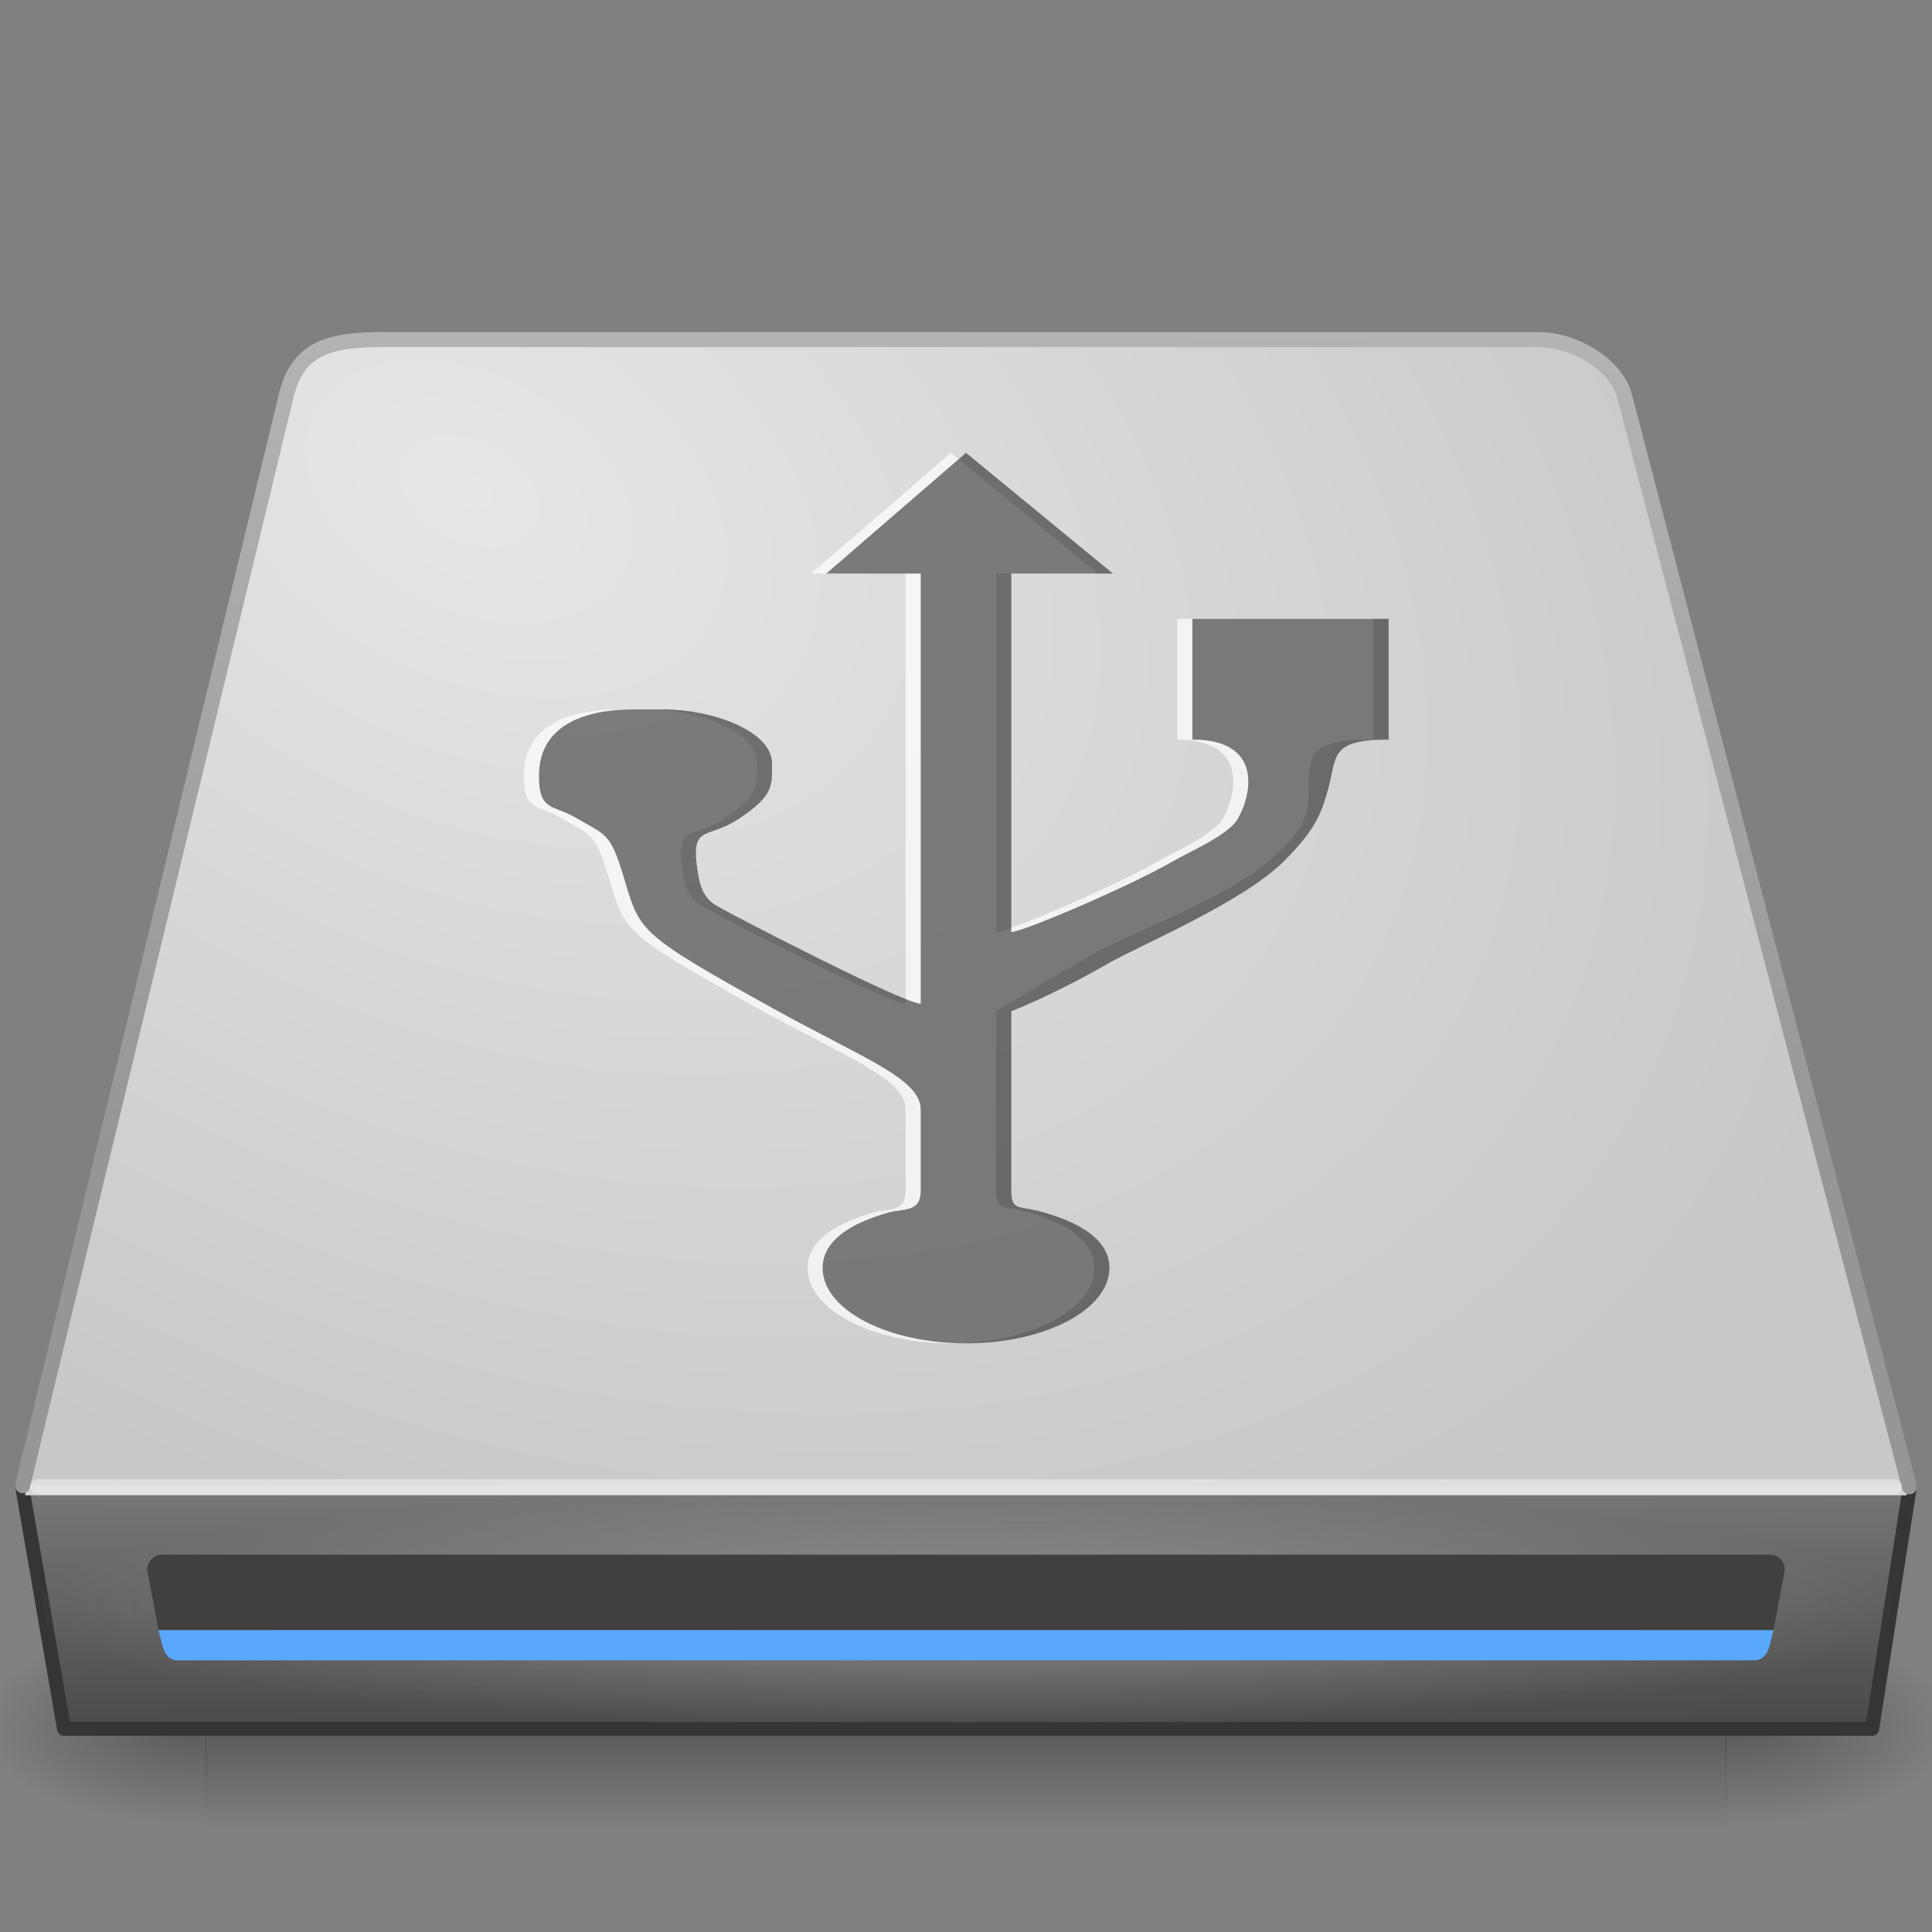 <?xml version="1.0" encoding="UTF-8" standalone="no"?>
<svg
   version="1.0"
   width="128"
   height="128"
   id="svg3486"
   sodipodi:docname="drive-harddisk-usb.svg"
   inkscape:version="1.1.1 (3bf5ae0d25, 2021-09-20)"
   xmlns:inkscape="http://www.inkscape.org/namespaces/inkscape"
   xmlns:sodipodi="http://sodipodi.sourceforge.net/DTD/sodipodi-0.dtd"
   xmlns:xlink="http://www.w3.org/1999/xlink"
   xmlns="http://www.w3.org/2000/svg"
   xmlns:svg="http://www.w3.org/2000/svg"
   xmlns:rdf="http://www.w3.org/1999/02/22-rdf-syntax-ns#"
   xmlns:cc="http://creativecommons.org/ns#"
   xmlns:dc="http://purl.org/dc/elements/1.1/">
  <rect width="100%" height="100%" fill="#808080" stroke="none"/>
  <sodipodi:namedview
     pagecolor="#ffffff"
     bordercolor="#666666"
     borderopacity="1"
     objecttolerance="10"
     gridtolerance="10"
     guidetolerance="10"
     inkscape:pageopacity="0"
     inkscape:pageshadow="2"
     inkscape:window-width="1396"
     inkscape:window-height="859"
     id="namedview82"
     showgrid="false"
     inkscape:zoom="16"
     inkscape:cx="81.25"
     inkscape:cy="46.96875"
     inkscape:window-x="993"
     inkscape:window-y="90"
     inkscape:window-maximized="0"
     inkscape:current-layer="svg3486"
     inkscape:pagecheckerboard="0">
    <inkscape:grid
       type="xygrid"
       id="grid1420" />
  </sodipodi:namedview>
  <defs
     id="defs3488">
    <linearGradient
       id="linearGradient5048">
      <stop
         id="stop5050"
         style="stop-color:#000000;stop-opacity:0"
         offset="0" />
      <stop
         id="stop5056"
         style="stop-color:#000000;stop-opacity:1"
         offset="0.5" />
      <stop
         id="stop5052"
         style="stop-color:#000000;stop-opacity:0"
         offset="1" />
    </linearGradient>
    <linearGradient
       x1="302.857"
       y1="366.648"
       x2="302.857"
       y2="609.505"
       id="linearGradient2624"
       xlink:href="#linearGradient5048"
       gradientUnits="userSpaceOnUse"
       gradientTransform="matrix(0.209,0,0,0.056,-11.403,87.091)" />
    <radialGradient
       cx="605.714"
       cy="486.648"
       r="117.143"
       fx="605.714"
       fy="486.648"
       id="radialGradient2621"
       xlink:href="#linearGradient5060"
       gradientUnits="userSpaceOnUse"
       gradientTransform="matrix(0.123,0,0,0.056,40.472,87.091)" />
    <radialGradient
       cx="605.714"
       cy="486.648"
       r="117.143"
       fx="605.714"
       fy="486.648"
       id="radialGradient2618"
       xlink:href="#linearGradient5060"
       gradientUnits="userSpaceOnUse"
       gradientTransform="matrix(-0.123,0,0,0.056,87.528,87.091)" />
    <linearGradient
       id="linearGradient2215">
      <stop
         id="stop2223"
         style="stop-color:#7a7a7a;stop-opacity:1"
         offset="0" />
      <stop
         id="stop2219"
         style="stop-color:#474747;stop-opacity:1"
         offset="1" />
    </linearGradient>
    <linearGradient
       x1="29.938"
       y1="41"
       x2="30"
       y2="50"
       id="linearGradient2714"
       xlink:href="#linearGradient2215"
       gradientUnits="userSpaceOnUse"
       gradientTransform="matrix(2.78,0,0,2.011,-16.614,15.013)" />
    <linearGradient
       id="linearGradient3484">
      <stop
         id="stop3486"
         style="stop-color:#969696;stop-opacity:1"
         offset="0" />
      <stop
         id="stop3488"
         style="stop-color:#b4b4b4;stop-opacity:1"
         offset="1" />
    </linearGradient>
    <linearGradient
       x1="17.814"
       y1="29.797"
       x2="18.073"
       y2="10"
       id="linearGradient2710"
       xlink:href="#linearGradient3484"
       gradientUnits="userSpaceOnUse"
       gradientTransform="matrix(2.772,0,0,2.804,-2.521,-6.94)" />
    <linearGradient
       id="linearGradient7056">
      <stop
         id="stop7064"
         style="stop-color:#e6e6e6;stop-opacity:1"
         offset="0" />
      <stop
         id="stop7060"
         style="stop-color:#c8c8c8;stop-opacity:1"
         offset="1" />
    </linearGradient>
    <radialGradient
       cx="11.734"
       cy="8.49"
       r="23.048"
       fx="11.734"
       fy="8.49"
       id="radialGradient2708"
       xlink:href="#linearGradient7056"
       gradientUnits="userSpaceOnUse"
       gradientTransform="matrix(3.816,1.955,-1.297,2.592,-2.657,-12.376)" />
    <linearGradient
       id="linearGradient5060">
      <stop
         id="stop5062"
         style="stop-color:#000000;stop-opacity:1"
         offset="0" />
      <stop
         id="stop5064"
         style="stop-color:#000000;stop-opacity:0"
         offset="1" />
    </linearGradient>
    <linearGradient
       id="linearGradient4236">
      <stop
         id="stop4238"
         style="stop-color:#eeeeee;stop-opacity:1"
         offset="0" />
      <stop
         id="stop4240"
         style="stop-color:#eeeeee;stop-opacity:0"
         offset="1" />
    </linearGradient>
    <radialGradient
       inkscape:collect="always"
       xlink:href="#linearGradient4236"
       id="radialGradient937"
       cx="64"
       cy="106.5"
       fx="64"
       fy="106.5"
       r="62.536"
       gradientTransform="matrix(1,0,0,0.129,0,92.815)"
       gradientUnits="userSpaceOnUse" />
  </defs>
  <rect
     style="display:inline;overflow:visible;visibility:visible;opacity:0.3;fill:url(#linearGradient2624);fill-opacity:1;fill-rule:nonzero;stroke:none;stroke-width:0.5;marker:none"
     id="rect2723"
     y="107.716"
     x="13.632"
     height="13.661"
     width="100.736" />
  <path
     inkscape:connector-curvature="0"
     style="display:inline;overflow:visible;visibility:visible;opacity:0.3;fill:url(#radialGradient2621);fill-opacity:1;fill-rule:nonzero;stroke:none;stroke-width:0.5;marker:none"
     id="path2725"
     d="m 114.319,107.716 c 0,0 0,13.66 0,13.66 6.31,0.026 15.255,-3.061 15.255,-6.831 0,-3.77 -7.042,-6.829 -15.255,-6.829 z" />
  <path
     inkscape:connector-curvature="0"
     style="display:inline;overflow:visible;visibility:visible;opacity:0.3;fill:url(#radialGradient2618);fill-opacity:1;fill-rule:nonzero;stroke:none;stroke-width:1;marker:none"
     id="path2727"
     d="m 13.681,107.716 c 0,0 0,13.66 0,13.66 -6.31,0.026 -15.255,-3.061 -15.255,-6.831 0,-3.77 7.042,-6.829 15.255,-6.829 z" />
  <path
     inkscape:connector-curvature="0"
     style="display:inline;fill:url(#linearGradient2714);fill-opacity:1;fill-rule:evenodd;stroke:#353537;stroke-width:0.928;stroke-linecap:round;stroke-linejoin:round;stroke-miterlimit:4;stroke-dasharray:none;stroke-dashoffset:0;stroke-opacity:1;enable-background:new"
     id="rect6431"
     d="M 1.464,98.464 H 126.536 l -2.501,16.072 H 4.243 Z" />
  <rect
     style="display:inline;fill:#d2d2d3;fill-opacity:1;fill-rule:evenodd;stroke:none;enable-background:new"
     id="rect6381"
     y="96.278"
     x="1.672"
     height="2.793"
     width="124.656" />
  <path
     inkscape:connector-curvature="0"
     style="display:inline;overflow:visible;visibility:visible;fill:url(#radialGradient2708);fill-opacity:1;fill-rule:nonzero;stroke:url(#linearGradient2710);stroke-width:0.996;stroke-linecap:round;stroke-linejoin:round;stroke-miterlimit:4;stroke-dasharray:none;stroke-dashoffset:0;stroke-opacity:1;marker:none;enable-background:accumulate"
     id="path6345"
     d="m 126.502,98.502 -18.874,-72.275 c -0.534,-2.058 -3.329,-3.729 -5.68,-3.729 H 25.401 c -3.611,0 -5.68,0.557 -6.441,3.729 L 1.498,98.432" />
  <path
     inkscape:connector-curvature="0"
     style="display:inline;overflow:visible;visibility:visible;opacity:0.4;fill:none;stroke:#ffffff;stroke-width:1;stroke-linecap:round;stroke-linejoin:miter;stroke-miterlimit:4;stroke-dasharray:none;stroke-dashoffset:0;stroke-opacity:1;marker:none;enable-background:accumulate"
     id="path7046"
     d="M 125.5,98.5 H 2.5" />
  <path
     inkscape:connector-curvature="0"
     style="display:inline;fill:url(#radialGradient937);fill-opacity:1;fill-rule:evenodd;stroke:none;stroke-width:0.928;stroke-linecap:round;stroke-linejoin:round;stroke-miterlimit:4;stroke-dasharray:none;stroke-dashoffset:0;stroke-opacity:1;enable-background:new;opacity:0.323"
     id="rect6431-5"
     d="M 1.464,98.464 H 126.536 l -2.501,16.072 H 4.243 Z" />
  <path
     id="path16055"
     style="opacity:0.7;fill:#ffffff;fill-opacity:1;stroke-width:1"
     d="m 63,30 -9.256,8 h 6.256 v 28.5 c -1.086,0 -12.039,-5.635 -13.524,-6.492 -0.827,-0.477 -1.088,-1.238 -1.236,-2.152 -0.542,-3.329 0.583,-2.194 2.697,-3.598 2.355,-1.564 2.21,-2.214 2.21,-3.681 C 50.146,48.395 46.109,47 43,47 h -2 C 37.902,47 34.708,47.935 34.708,51.405 c 0,2.373 0.934,1.886 2.447,2.778 1.961,1.157 2.264,0.942 3.14,3.835 1.115,3.682 0.795,3.732 9.906,8.785 5.967,3.309 9.771,4.64 9.798,6.697 v 5.396 c 0,1.406 -1.095,1.183 -2.047,1.413 -2.72,0.752 -4.445,1.947 -4.453,3.691 0,2.761 4.253,5 9.5,5 5.247,0 9.5,-2.238 9.5,-5 -3e-6,-1.828 -1.887,-3.057 -4.833,-3.803 -1.18,-0.274 -1.667,-0.041 -1.667,-1.301 V 67 c 0,0 2.815,-1.723 6.469,-3.833 1.925,-1.111 8.666,-3.606 11.584,-6.101 2.322,-1.985 2.657,-3.009 2.657,-4.815 C 86.71,49.794 86.96,49 91,49 V 41 H 78 v 8 c 4.675,0 3.955,3.607 3.004,5.254 -0.62,1.074 -3.139,2.139 -4.362,2.845 C 73.817,58.73 66.748,61.75 66,61.75 V 38.002 h 6.736 z"
     sodipodi:nodetypes="ccccsssssssscsccccsscccsssccccsscccc" />
  <path
     id="path3690"
     style="opacity:0.5;fill:#000000;fill-opacity:1;stroke-width:1"
     d="m 64,30 -9.256,8 H 61 v 28.5 c -1.086,0 -12.039,-5.635 -13.524,-6.492 -0.827,-0.477 -1.088,-1.238 -1.236,-2.152 -0.542,-3.329 0.583,-2.194 2.697,-3.598 2.355,-1.564 2.21,-2.214 2.21,-3.681 C 51.147,48.395 47.109,47 44,47 h -2 c -3.097,0 -6.292,0.935 -6.292,4.405 0,2.373 0.934,1.886 2.447,2.778 1.961,1.157 2.264,0.942 3.14,3.835 1.115,3.682 0.795,3.732 9.906,8.785 C 57.169,70.112 60.973,71.443 61,73.5 v 5.396 c 0,1.406 -1.095,1.183 -2.047,1.413 -2.72,0.752 -4.445,1.947 -4.453,3.691 0,2.761 4.253,5 9.5,5 5.247,0 9.5,-2.238 9.5,-5 -3e-6,-1.828 -1.887,-3.057 -4.833,-3.803 C 67.487,79.923 67,80.156 67,78.896 V 67 c 0,0 2.815,-1.085 6.469,-3.195 1.925,-1.111 8.869,-4.023 11.584,-6.738 C 87.044,55.076 87.533,53.995 88,52.251 88.577,50.099 88.096,49 92,49 V 41 H 79 v 8 c 4.675,0 3.955,3.607 3.004,5.254 -0.62,1.074 -3.139,2.139 -4.362,2.845 C 74.817,58.73 67.748,61.75 67,61.75 V 38.002 h 6.736 z"
     sodipodi:nodetypes="ccccsssssssscsccccsscccsssccccsscccc" />
  <path
     id="rect1203"
     style="fill:#404040;stroke-width:0.4;stroke-linecap:round;stroke-linejoin:round"
     d="m 10.5,108 h 107 l 0.75,-4 c 0,-0.554 -0.446,-1 -1,-1 H 10.75 c -0.554,0 -1,0.446 -1,1 z"
     sodipodi:nodetypes="cccsscc" />
  <path
     id="rect10478"
     style="fill:#5aa8fe;stroke-width:0.4;stroke-linecap:round;stroke-linejoin:round"
     d="m 10.5,108 h 107 l -0.25,1 c -0.144,0.539 -0.446,1 -1,1 H 11.75 c -0.554,0 -0.854,-0.456 -1,-1 z"
     sodipodi:nodetypes="cccsscc" />
</svg>
